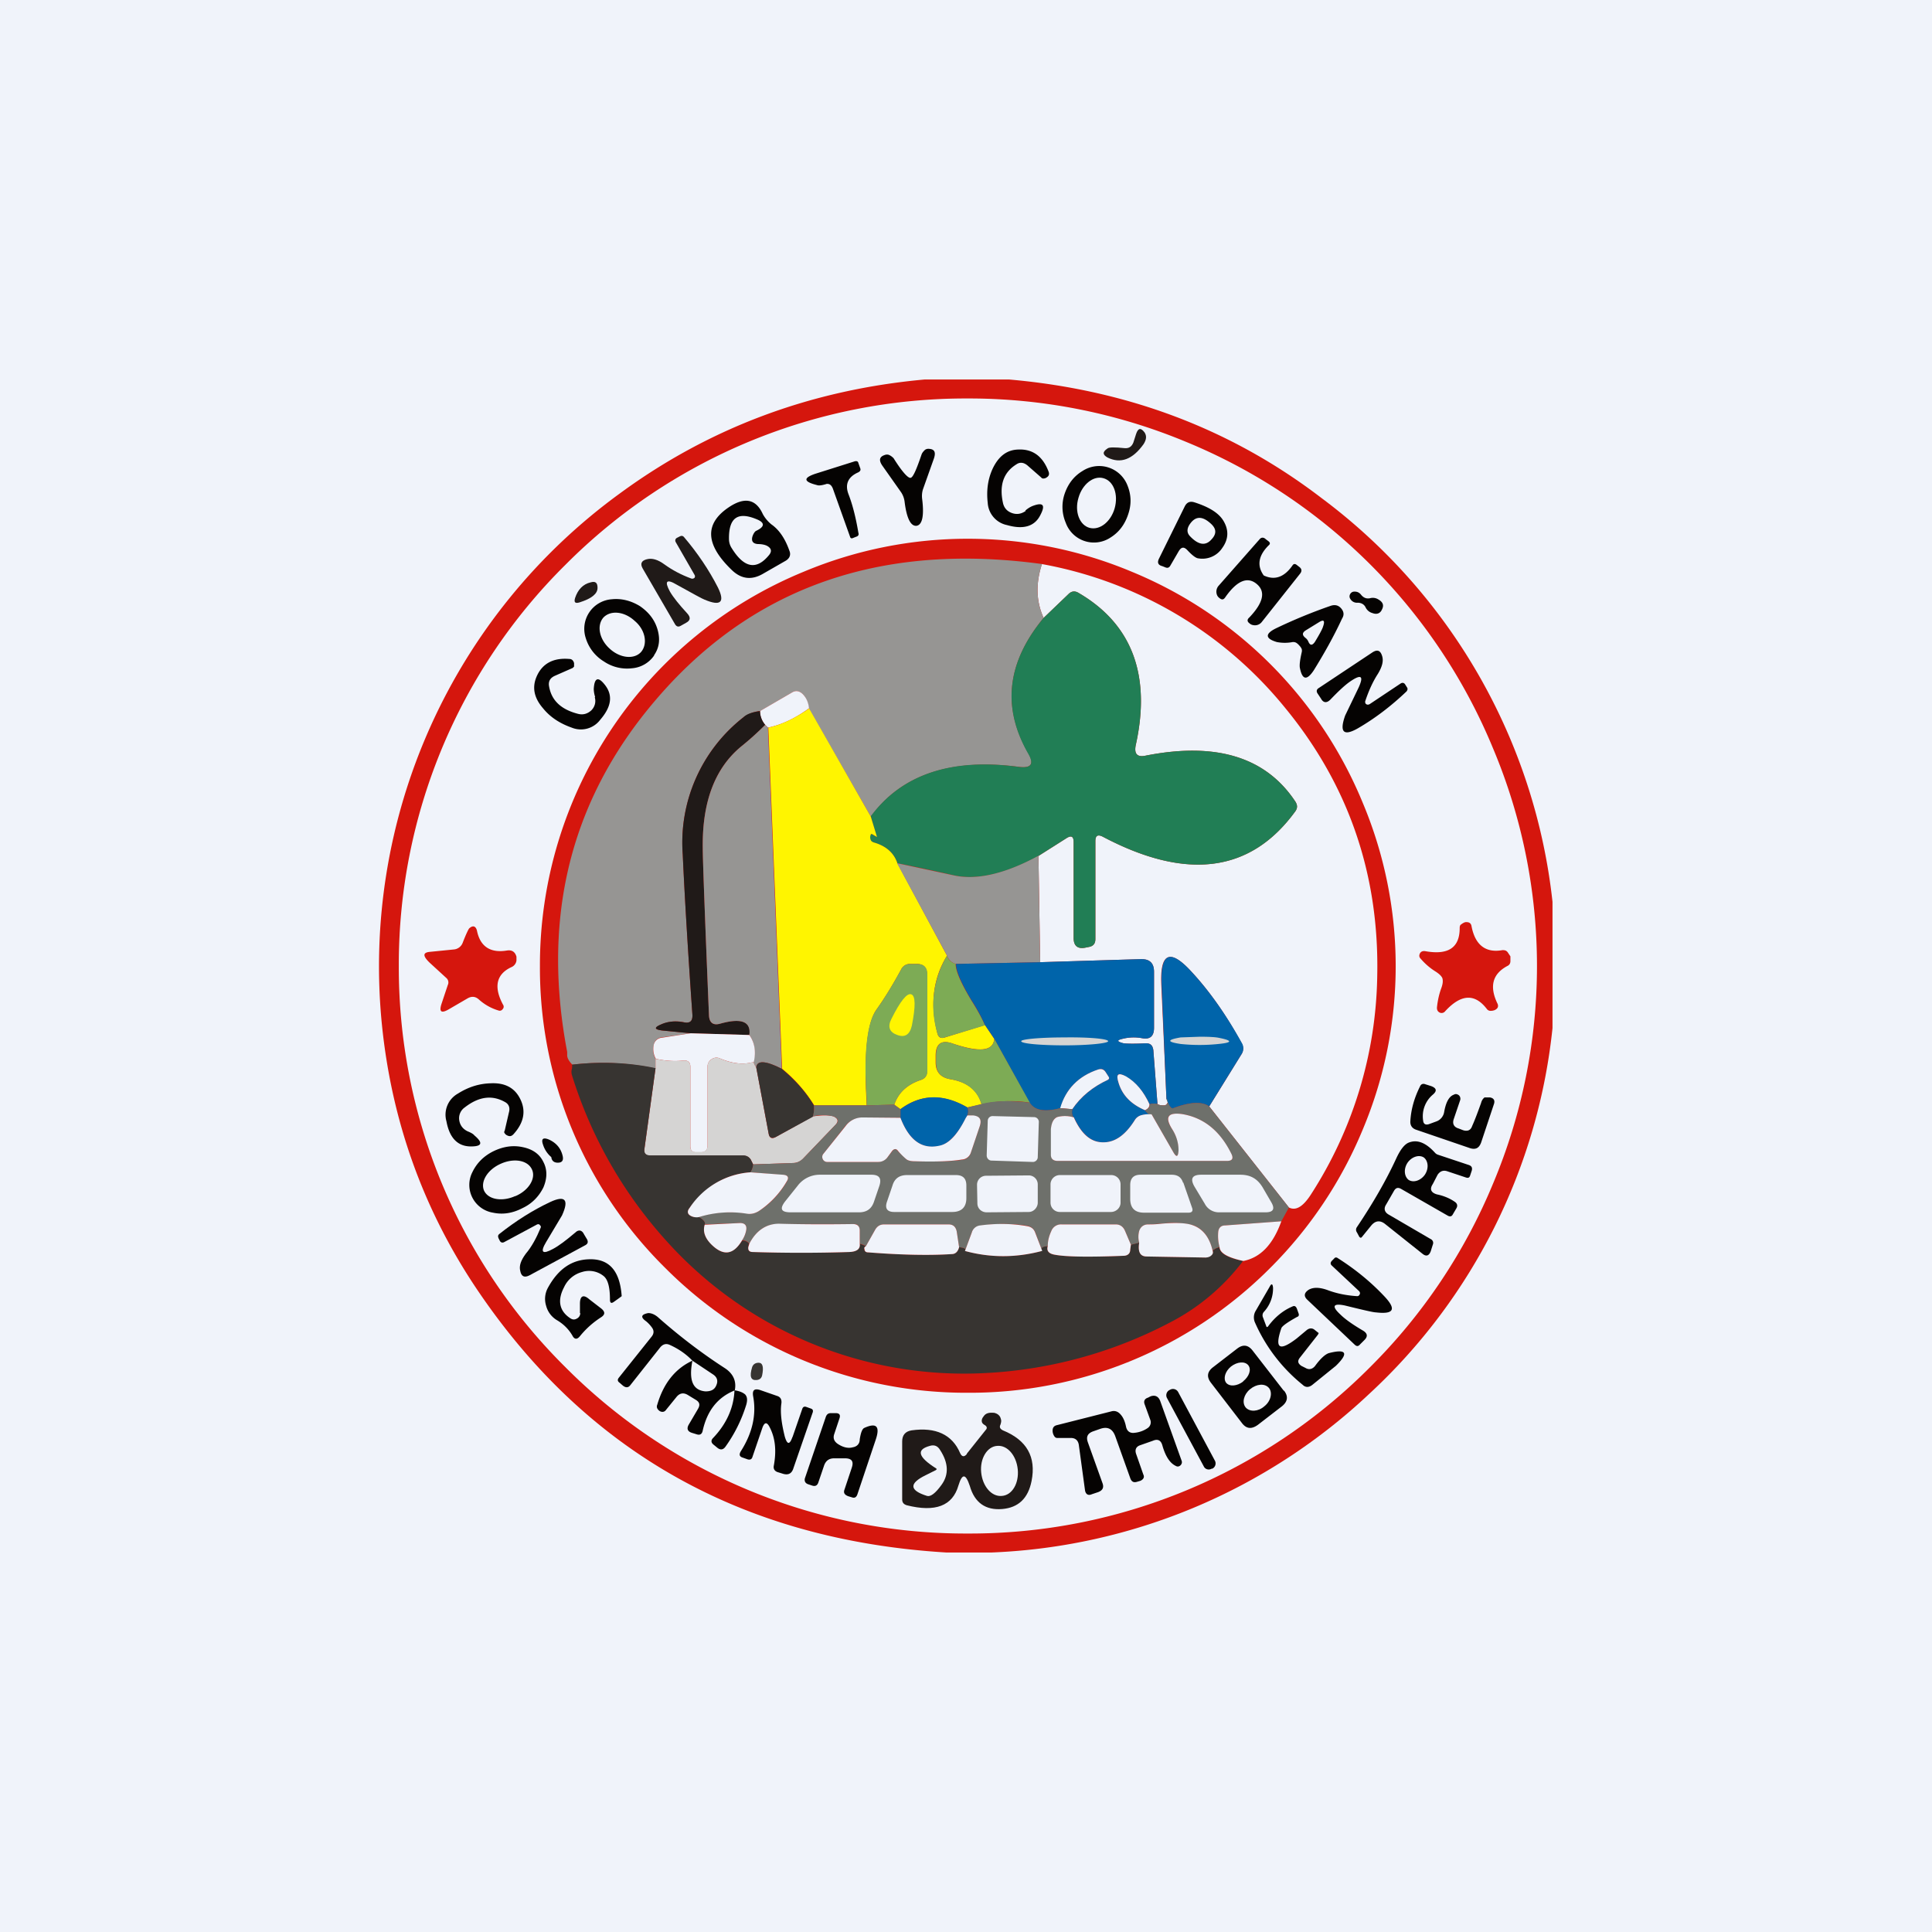 <!-- by TradingView --><svg width="56" height="56" viewBox="0 0 56 56" xmlns="http://www.w3.org/2000/svg"><path fill="#F0F3FA" d="M0 0h56v56H0z"/><path fill-rule="evenodd" d="M39.5 32.74a12.22 12.22 0 0 0 0-9.47 12.3 12.3 0 0 0-6.7-6.7 12.3 12.3 0 0 0-9.5 0A12.33 12.33 0 0 0 15.65 28a12.22 12.22 0 0 0 3.63 8.75 12.32 12.32 0 0 0 8.77 3.62 12.3 12.3 0 0 0 8.77-3.62 12.3 12.3 0 0 0 2.68-4.01Zm-4.45-.67L37.36 35c.2.1.4-.02.62-.35a12 12 0 0 0 1.94-6.37c.06-2.93-.83-5.52-2.66-7.75a11.79 11.79 0 0 0-7.06-4.18c-.18.56-.17 1.08.05 1.56l.72-.69c.09-.09.19-.1.3-.03 1.54.9 2.1 2.38 1.65 4.41-.05.25.04.36.3.3 2.04-.4 3.48.05 4.33 1.34.06.1.06.18 0 .27-1.29 1.78-3.15 2.03-5.59.74-.14-.07-.21-.03-.21.13v2.84c0 .14-.07.21-.2.23l-.1.02c-.22.04-.33-.06-.33-.28v-2.78c0-.17-.07-.2-.2-.12l-.82.52.05 3.08 2.93-.09c.25 0 .37.12.37.37v1.62c0 .25-.12.35-.36.3a1.34 1.34 0 0 0-.55.02c-.18.04-.17.08.02.13.07.01.29.02.65 0 .14 0 .2.06.22.2l.12 1.56c.04.03.1.04.18.04.07 0 .1-.04.12-.1 0-.04 0-.06-.04-.09l-.15-3.32c-.04-.92.26-1.04.88-.36.51.55 1 1.24 1.45 2.07a.3.3 0 0 1 0 .31l-.94 1.52Z" fill="#D5160D"/><path fill-rule="evenodd" d="M38.31 14.44c-2.61-2-5.63-3.14-9.06-3.44H26.8c-3.3.3-6.24 1.4-8.83 3.3a16.95 16.95 0 0 0-6.9 15.4c.28 2.77 1.18 5.29 2.68 7.56 3.19 4.8 7.75 7.38 13.68 7.74h1.31a16.96 16.96 0 0 0 10.95-4.6A16.8 16.8 0 0 0 45 29.8v-3.66a16.87 16.87 0 0 0-6.69-11.7Zm4.97 19.86a16.26 16.26 0 0 0 0-12.6 16.34 16.34 0 0 0-8.92-8.9 16.36 16.36 0 0 0-6.31-1.25 16.36 16.36 0 0 0-11.66 4.82A16.3 16.3 0 0 0 11.56 28a16.3 16.3 0 0 0 4.83 11.63 16.36 16.36 0 0 0 11.66 4.82 16.36 16.36 0 0 0 11.66-4.82 16.3 16.3 0 0 0 3.57-5.33Z" fill="#D5160D"/><path d="m32.85 12.83.08-.25c.06-.18.14-.19.25-.04.06.1.05.2-.03.33-.32.45-.67.58-1.05.39-.14-.08-.15-.16 0-.26.04-.04.21-.04.5-.01.12.01.2-.04.25-.16Z" fill="#201A18"/><path d="M26.57 15.24c-.17.02-.29-.21-.35-.7a.64.64 0 0 0-.1-.27l-.55-.78c-.1-.15-.08-.25.07-.3a.19.19 0 0 1 .11-.01c.06.02.11.06.15.1.25.4.42.58.49.57.07 0 .17-.23.32-.67.02-.06.06-.1.1-.14a.17.17 0 0 1 .12-.03c.16.01.2.1.14.28l-.32.9a.67.67 0 0 0-.02.28c.06.49 0 .74-.16.77ZM29.72 14.8a.72.72 0 0 1 .2-.13c.31-.12.39-.04.24.25-.16.33-.48.44-.97.3a.7.7 0 0 1-.56-.64c-.04-.36 0-.68.14-.99.17-.36.41-.55.74-.56.42-.02.71.19.88.63.03.07.02.13-.04.17a.17.17 0 0 1-.1.04c-.02 0-.05 0-.07-.03l-.4-.35c-.11-.09-.22-.1-.32-.03-.37.23-.5.6-.39 1.11.03.15.12.25.26.3.14.05.27.03.4-.06ZM23.95 14.03c-.13.04-.22.05-.27.03-.4-.1-.4-.21-.04-.33l1.14-.36c.05-.01.09 0 .1.05l.05.14c.03.07 0 .1-.05.13-.3.13-.4.35-.28.65.1.26.2.62.28 1.1.02.06 0 .1-.07.12l-.1.04c-.03.01-.06 0-.07-.04l-.5-1.4c-.04-.1-.1-.15-.2-.13ZM31.43 15.68a.87.87 0 0 1-.54-.53 1.17 1.17 0 0 1-.03-.84c.1-.29.27-.51.52-.66a.88.88 0 0 1 1.3.42c.11.27.12.55.02.84-.1.3-.27.52-.51.67a.87.87 0 0 1-.76.1Z" fill="#050302"/><path d="M31.26 14.43c-.12.4.03.79.32.87.3.08.62-.18.73-.57.11-.4-.03-.79-.33-.87-.29-.08-.61.18-.72.57Z" fill="#F0F3FA"/><path d="M22.36 15.2c.23.16.4.42.52.76.05.12.01.22-.1.29l-.68.39c-.32.18-.61.14-.87-.1-.79-.75-.82-1.36-.1-1.84.45-.3.78-.24.98.2.06.11.14.21.25.3ZM34.17 15.97l-.25.43c-.03.05-.07.07-.13.05l-.1-.04c-.12-.03-.15-.1-.1-.21l.75-1.52c.06-.12.15-.16.28-.12.44.14.72.32.85.55.15.26.14.52-.04.77a.69.69 0 0 1-.72.3c-.07-.02-.17-.1-.3-.24-.1-.1-.17-.08-.24.03Z" fill="#050302"/><path d="M21.97 15.77c.11 0 .2.02.26.05.13.07.15.16.06.27-.36.44-.72.38-1.08-.2a.48.48 0 0 1-.08-.26c-.01-.62.25-.81.8-.58.25.1.24.22-.02.34-.03.02-.07.07-.1.16-.04.14.02.21.16.22ZM34.47 15.22c.17-.27.38-.28.65-.02.14.14.14.28 0 .43-.17.2-.38.17-.62-.08-.1-.1-.1-.21-.03-.33Z" fill="#F0F3FA"/><path d="m20.13 16.66-.54-.94c-.03-.05-.02-.1.03-.13l.08-.04c.05-.03.09-.02.12.01.4.47.73.96.99 1.47.21.43.08.55-.39.35-.06-.02-.33-.17-.8-.43-.3-.18-.37-.11-.2.2.1.17.27.38.5.63.1.11.1.2-.03.27l-.16.09c-.07.04-.12.02-.16-.04l-.94-1.62c-.08-.14-.04-.23.12-.27.15-.04.32.01.51.15.22.16.48.3.78.41.04.01.06 0 .09-.02.02-.03.02-.06 0-.09Z" fill="#201A18"/><path d="M36.63 16.68c.32.15.6.05.84-.3.03-.04.07-.04.11-.01l.09.07c.06.05.07.11.02.18l-1.11 1.4a.25.25 0 0 1-.25.1.2.2 0 0 1-.11-.05c-.07-.05-.08-.11-.01-.17.41-.43.48-.75.22-.97-.27-.23-.58-.1-.92.39-.05.07-.1.07-.17.01a.2.2 0 0 1-.07-.1.26.26 0 0 1 .06-.26l1.18-1.34c.05-.06.12-.06.18 0l.08.06c.05.04.05.08 0 .12-.3.3-.34.59-.14.87Z" fill="#050302"/><path d="M30.2 16.36c-.18.55-.17 1.07.05 1.55-1.07 1.3-1.21 2.6-.44 3.93.17.3.08.43-.26.39-1.98-.26-3.42.22-4.31 1.44l-1.8-3.14a.66.66 0 0 0-.18-.42c-.1-.09-.2-.1-.3-.04l-.93.54a.97.97 0 0 0-.48.18 4.61 4.61 0 0 0-1.76 3.98c.05 1.1.14 2.65.28 4.64.01.19-.07.26-.25.22a1.08 1.08 0 0 0-.65.06c-.22.1-.21.15.03.18l.82.08-.84.12a.26.26 0 0 0-.23.21.58.58 0 0 0 .05.41v.28a7.41 7.41 0 0 0-2.41-.11c-.1-.1-.15-.2-.15-.27v-.1c-.7-3.67 0-6.86 2.08-9.6 2.83-3.7 6.72-5.22 11.69-4.54Z" fill="#969593"/><path d="M16.67 17.33c.08-.24.23-.4.45-.45.14-.04.2.01.2.16 0 .17-.17.31-.52.42-.13.04-.17 0-.13-.13Z" fill="#201A18"/><path d="M30.1 24.81c-.98.53-1.8.71-2.46.56-.48-.11-1.02-.23-1.63-.35-.1-.3-.33-.5-.69-.6a.14.14 0 0 1-.1-.1.18.18 0 0 1 0-.1c.02-.05.04-.06.08-.03l.11.07s.01 0 0 0l-.17-.6c.9-1.21 2.33-1.7 4.3-1.43.35.04.44-.08.26-.39-.76-1.33-.62-2.64.45-3.93l.72-.69c.09-.09.19-.1.3-.03 1.54.9 2.1 2.38 1.65 4.41-.05.25.04.36.3.3 2.04-.4 3.48.05 4.33 1.34.06.1.06.18 0 .27-1.29 1.78-3.15 2.03-5.59.74-.14-.07-.21-.03-.21.13v2.84c0 .14-.07.21-.2.23l-.1.02c-.22.04-.33-.06-.33-.28v-2.78c0-.17-.07-.2-.2-.12l-.82.52Z" fill="#217E55"/><path d="M40.06 17.66c-.05.12-.15.16-.28.11a.31.31 0 0 1-.2-.17c-.04-.08-.12-.13-.23-.13a.22.22 0 0 1-.21-.11.13.13 0 0 1-.01-.13.14.14 0 0 1 .1-.08c.1-.01.17.02.23.1.07.08.15.11.25.09a.3.3 0 0 1 .25.04c.12.07.16.16.1.28ZM18.96 19a.86.86 0 0 1-.64.37 1.2 1.2 0 0 1-.82-.2 1.2 1.2 0 0 1-.52-.67.86.86 0 0 1 .1-.75.86.86 0 0 1 .65-.38c.28-.03.56.04.82.2.26.18.43.4.51.68.08.28.05.52-.1.74ZM38.87 17.63c.08.09.1.19.03.3-.25.54-.53 1.03-.82 1.5-.2.3-.33.28-.4-.06-.02-.08 0-.24.05-.46a.19.19 0 0 0 0-.1.32.32 0 0 0-.07-.1.38.38 0 0 0-.09-.08.19.19 0 0 0-.1-.02 1.2 1.2 0 0 1-.46 0c-.34-.1-.35-.24-.02-.4a15 15 0 0 1 1.58-.65c.12-.04.22-.02.3.07Z" fill="#050302"/><path d="M17.67 18.8c.3.28.71.32.91.1.2-.23.13-.64-.18-.9-.3-.28-.7-.32-.91-.1-.2.23-.12.63.18.9ZM38.35 18.16c-.02.07-.1.22-.24.45-.08.11-.14.1-.19-.02a.26.26 0 0 0-.08-.1c-.1-.08-.1-.15.01-.22l.39-.24c.13-.08.17-.04.11.13Z" fill="#F0F3FA"/><path d="M39.57 20.33c0 .03 0 .06.03.08.03.02.06.02.1 0l.9-.6c.05-.03.1-.02.13.03l.05.08c.03.04.02.08-.01.12-.44.42-.91.78-1.41 1.07-.42.24-.54.11-.37-.37l.39-.81c.15-.33.08-.39-.21-.2-.17.11-.37.3-.61.55-.1.1-.2.1-.27-.03l-.1-.15c-.04-.06-.03-.12.04-.16l1.55-1.03c.14-.09.23-.06.28.1.05.15 0 .32-.12.52-.15.23-.27.5-.37.8ZM17.25 20.2a.8.8 0 0 1-.04-.23c.02-.33.13-.37.33-.11.23.3.18.63-.14 1a.7.7 0 0 1-.83.23c-.34-.12-.62-.3-.83-.56-.26-.3-.32-.6-.19-.91.16-.38.48-.56.95-.52.08 0 .12.05.14.12v.1c-.02.02-.03.04-.06.05l-.5.22c-.13.06-.18.15-.17.27.06.43.34.7.84.83.15.04.28 0 .39-.1.1-.1.14-.24.1-.38Z" fill="#050302"/><path d="M23.45 20.53c-.41.3-.8.48-1.19.56l-.08-.08a.59.59 0 0 1-.15-.4l.93-.54c.1-.06.2-.05.3.04.1.1.17.23.19.42Z" fill="#F0F3FA"/><path d="M22.03 20.6c0 .15.05.29.15.41-.22.22-.45.43-.7.63-.76.63-1.13 1.6-1.11 2.95 0 .32.06 1.93.18 4.84.01.22.12.3.33.24.61-.17.9-.06.84.33l-1.7-.05-.82-.08c-.24-.03-.25-.09-.03-.18.2-.09.42-.1.64-.06.19.04.27-.03.26-.22-.14-1.99-.23-3.54-.28-4.64a4.61 4.61 0 0 1 1.76-3.98c.1-.1.27-.15.48-.18Z" fill="#201A18"/><path d="m23.45 20.53 1.79 3.14.18.59-.12-.07c-.04-.03-.06-.02-.07.03a.18.18 0 0 0 0 .1c.01.05.04.08.1.1.35.1.58.3.68.6l1.44 2.68c-.4.65-.5 1.4-.28 2.25.03.12.1.16.22.12l1.16-.36.27.4c-.03.36-.42.4-1.2.14-.33-.12-.5 0-.5.35v.19c0 .28.14.44.42.49.49.08.8.32.91.73l-.41.09c-.7-.4-1.35-.39-1.94.05l-.18-.13c.12-.35.38-.59.78-.72.11-.04.17-.12.17-.24v-2.82c0-.2-.1-.3-.3-.3h-.19a.28.28 0 0 0-.26.16c-.25.46-.49.85-.72 1.17-.24.35-.34 1.1-.3 2.27l.02.5H23.6a4.22 4.22 0 0 0-.93-1.06l-.4-9.89c.38-.08.78-.27 1.19-.56Z" fill="#FFF500"/><path d="m22.26 21.1.4 9.88c-.47-.24-.72-.25-.74-.04a.46.46 0 0 1-.08-.16c.07-.31.03-.57-.12-.78.05-.39-.23-.5-.84-.33-.2.06-.32-.02-.33-.24-.12-2.9-.18-4.52-.18-4.84-.02-1.34.35-2.32 1.11-2.95.25-.2.48-.41.7-.63l.08.08ZM30.1 24.81l.05 3.08-2.45.05a.38.38 0 0 1-.25-.24L26 25.02l1.63.35c.66.15 1.48-.03 2.46-.56Z" fill="#969593"/><path d="M43.78 27.72v.14c0 .05-.02.1-.07.13-.45.23-.55.6-.3 1.11.03.08 0 .14-.09.18a.32.32 0 0 1-.12.02.13.13 0 0 1-.1-.05c-.35-.46-.75-.44-1.21.06a.13.13 0 0 1-.16.04c-.06-.03-.08-.08-.08-.14.02-.2.06-.38.12-.55.05-.13.06-.22.04-.3-.02-.06-.09-.13-.2-.2-.16-.1-.3-.22-.43-.37-.05-.05-.05-.1-.02-.16.03-.05.08-.07.15-.06.67.12 1-.1 1-.67 0-.05.01-.09.05-.11a.32.32 0 0 1 .11-.06c.1-.01.16.02.18.1.1.55.4.8.9.71.07 0 .11.01.15.06l.08.12ZM13.55 28.94l-.55.32c-.21.12-.28.07-.2-.17l.18-.54a.17.17 0 0 0-.04-.2l-.48-.44c-.21-.2-.21-.3 0-.32l.7-.07a.3.3 0 0 0 .25-.19c.1-.26.17-.4.19-.42.11-.1.2-.07.23.09.1.45.4.63.87.55.14-.02.23.04.27.18v.11a.24.24 0 0 1-.14.19c-.44.2-.53.57-.25 1.09a.1.1 0 0 1-.01.13.1.1 0 0 1-.12.04 1.47 1.47 0 0 1-.57-.32c-.1-.09-.21-.1-.33-.03Z" fill="#D5160D"/><path d="M27.7 27.94c0 .21.16.57.47 1.08.2.32.32.55.38.7l-1.16.35c-.11.04-.19 0-.22-.12a2.8 2.8 0 0 1 .28-2.25c.04.13.13.2.25.24Z" fill="#7DAB55"/><path d="M33.55 32a.4.4 0 0 0-.23.01c-.17-.37-.4-.64-.68-.8-.23-.14-.3-.08-.22.17.11.37.37.63.77.8.07.1.13.14.2.12-.12 0-.21 0-.28.02a.32.32 0 0 0-.22.15c-.27.43-.57.64-.9.64-.35.01-.64-.23-.86-.72-.05-.03-.07-.11-.05-.24.26-.37.6-.65 1.03-.85.04-.02.05-.04.03-.08l-.09-.14c-.05-.09-.12-.11-.21-.08-.58.19-.95.57-1.1 1.12-.45.12-.75.07-.9-.16l-1.02-1.85-.27-.4a4.86 4.86 0 0 0-.38-.7c-.3-.5-.46-.86-.46-1.07l2.44-.05 2.93-.09c.25 0 .37.12.37.37v1.62c0 .25-.12.35-.36.3a1.34 1.34 0 0 0-.55.02c-.17.04-.17.08.03.13.06.01.28.02.64 0 .14 0 .2.06.22.2l.12 1.56ZM35.05 32.07c-.21-.15-.56-.13-1.04.05-.06.03-.13-.06-.2-.27l-.14-3.32c-.04-.92.25-1.04.87-.36.51.55 1 1.24 1.46 2.07a.3.3 0 0 1-.01.31l-.94 1.52Z" fill="#0064AA"/><path d="m25.92 32.02-.8.02c0-.1 0-.27-.02-.5-.05-1.16.05-1.92.3-2.27.23-.32.47-.71.72-1.17.05-.1.14-.16.26-.16h.2c.2 0 .3.1.3.3v2.82c0 .12-.07.2-.18.24-.4.13-.66.37-.78.72Z" fill="#7DAB55"/><path d="M26.41 28.82c.13.04.13.35.02.91-.06.26-.2.35-.42.27-.23-.08-.29-.24-.17-.47.26-.52.45-.75.57-.71Z" fill="#FFF500"/><path d="M21.72 30c.15.21.2.47.13.78-.3.09-.62.05-.98-.1a.24.24 0 0 0-.24.02.24.24 0 0 0-.12.2v2.3c0 .13-.06.2-.2.2h-.13c-.12 0-.17-.06-.17-.18v-2.3c0-.13-.07-.19-.2-.18-.26.03-.53.01-.8-.05a.58.58 0 0 1-.06-.41.26.26 0 0 1 .23-.2l.84-.13 1.7.05Z" fill="#F0F3FA"/><path d="M29.85 31.96a3.75 3.75 0 0 0-1.4.05c-.12-.4-.42-.65-.91-.73-.28-.05-.41-.21-.41-.49v-.2c0-.34.16-.46.49-.34.78.27 1.17.22 1.2-.14l1.03 1.85Z" fill="#7DAB55"/><path d="M30.86 30.3c.7 0 1.26-.06 1.26-.12 0-.07-.56-.12-1.26-.11-.7 0-1.26.05-1.26.11 0 .07.56.12 1.26.12ZM34.78 30.05c.26 0 .44.01.54.03.41.08.41.14 0 .18a5.24 5.24 0 0 1-1.1 0c-.4-.06-.4-.12 0-.19l.56-.02ZM21.84 30.78c.02.07.05.12.08.16l.36 1.92c.02.12.09.16.2.1l1.08-.6c.27-.04.47-.04.6 0 .13.06.15.14.06.24l-.93.97a.4.4 0 0 1-.29.14l-1.17.04-.05-.1a.24.24 0 0 0-.23-.15h-2.7c-.13 0-.2-.07-.17-.2l.32-2.33v-.28c.28.06.55.08.81.05.13-.01.2.05.2.18v2.3c0 .12.05.17.17.17h.13c.13 0 .2-.06.2-.2v-2.28c0-.1.04-.16.12-.21a.24.24 0 0 1 .24-.02c.35.15.68.19.97.1Z" fill="#D5D4D3"/><path d="m19 30.97-.32 2.32c-.02.14.04.2.18.2h2.69c.1 0 .19.06.23.16l.05.1a.46.46 0 0 1-.08.23c-.71.05-1.3.4-1.76 1.03-.09.11-.06.2.07.25.05.02.12.02.19.01.14.08.2.15.18.22-.07.2 0 .41.23.62.32.3.6.25.85-.15.08 0 .15.02.2.09a.47.47 0 0 0-.02.1c-.01.1.03.14.12.14.95.03 1.88.03 2.81 0 .22-.01.32-.09.3-.24l.18.07c-.04.02-.06.05-.05.1.01.05.05.08.11.08 1.01.08 1.82.09 2.43.05.11 0 .18-.08.21-.2.16.02.22.06.17.11.74.2 1.48.2 2.23 0-.05-.08 0-.13.17-.14-.04.14.03.22.2.25.34.06 1 .07 1.99.03.12 0 .2-.06.2-.18l.02-.14.24-.06c-.04.26.03.4.21.4l1.69.03a.3.3 0 0 0 .15-.04c.07-.04.1-.09.08-.15.07-.07.14-.1.2-.1 0 .16.23.3.68.39a6.24 6.24 0 0 1-2.15 1.8 12.9 12.9 0 0 1-5.34 1.45 11.6 11.6 0 0 1-9.24-3.85 12.8 12.8 0 0 1-2.72-4.78.32.32 0 0 1 0-.2.43.43 0 0 0 0-.11c.85-.1 1.66-.06 2.42.1Z" fill="#373431"/><path d="M22.66 30.98c.38.32.7.67.93 1.06.01.14 0 .25-.03.33l-1.08.59c-.11.05-.18.02-.2-.1l-.36-1.92c.02-.21.27-.2.74.04Z" fill="#373431"/><path d="m31.08 32.15-.35-.03c.16-.55.53-.93 1.1-1.12.1-.03.17 0 .22.08l.09.14c.02.04 0 .06-.03.08-.43.2-.78.48-1.03.85ZM33.32 32.01c0 .07-.04.13-.13.17-.4-.17-.66-.43-.77-.8-.08-.25-.01-.3.22-.18.29.17.51.44.68.81Z" fill="#F0F3FA"/><path d="M13.55 32.79c.1.04.17.08.2.12.26.22.22.32-.1.32-.38 0-.62-.24-.71-.73a.7.7 0 0 1 .33-.8c.3-.19.61-.29.95-.3.4-.02.67.12.83.4.21.37.15.73-.17 1.08-.05.05-.1.07-.18.03a.16.16 0 0 1-.07-.06c-.02-.02-.02-.05 0-.08l.12-.52c.04-.14 0-.24-.1-.3-.38-.22-.77-.17-1.18.15a.38.38 0 0 0-.16.36c.02.15.1.26.24.33ZM42.14 32.43c-.05.14 0 .24.14.28l.13.05c.13.04.22 0 .26-.12.09-.2.17-.42.26-.67.02-.08.06-.13.1-.16h.16c.11.02.15.09.11.2l-.37 1.11c-.06.16-.16.21-.32.16l-1.55-.53c-.13-.04-.19-.13-.18-.26.02-.33.11-.66.28-1 .03-.07.09-.09.16-.06l.16.05c.16.06.18.14.05.25a.82.82 0 0 0-.28.75c.01.1.07.14.18.1l.19-.07a.35.35 0 0 0 .24-.28c.05-.28.14-.45.28-.5.05-.03.1-.02.15.02.04.04.05.1.03.15l-.18.53Z" fill="#050302"/><path d="M28.04 32.1a.3.3 0 0 1 0 .23l-.05.09c-.24.47-.5.74-.77.8-.5.1-.87-.17-1.12-.82v-.25c.6-.44 1.24-.46 1.94-.05Z" fill="#0064AA"/><path d="M35.05 32.07 37.36 35l-.22.4-1.63.12c-.12 0-.19.07-.2.2-.02.12 0 .27.04.43a.39.39 0 0 0-.2.1c-.1-.4-.29-.64-.58-.74a2.47 2.47 0 0 0-.9-.04l-.39.02c-.13 0-.22.07-.26.2-.03.09-.03.2 0 .33l-.24.06-.17-.4a.28.28 0 0 0-.27-.19h-1.57a.3.3 0 0 0-.3.2c-.06.13-.1.27-.1.43-.16.01-.22.06-.16.14l-.2-.53a.3.3 0 0 0-.24-.2c-.45-.07-.9-.07-1.36 0a.28.28 0 0 0-.24.19l-.2.54c.05-.05 0-.09-.17-.11l-.07-.46c-.03-.13-.1-.2-.24-.2h-1.86c-.12 0-.2.05-.26.15l-.27.48a.65.65 0 0 0-.18-.07v-.38c0-.13-.07-.2-.2-.19h-2.14c-.37-.01-.65.18-.86.57a.25.25 0 0 0-.21-.1.77.77 0 0 0 .12-.3c.02-.13-.04-.2-.18-.2l-1.02.04c.02-.07-.04-.14-.18-.22.45-.14.92-.17 1.4-.1.13.03.24 0 .35-.07.32-.2.59-.49.8-.84.08-.13.04-.2-.1-.2l-.95-.08a.46.46 0 0 0 .08-.23l1.17-.04c.1 0 .2-.05.29-.14l.93-.97c.1-.1.08-.18-.06-.24a1.18 1.18 0 0 0-.6 0 .75.75 0 0 0 .03-.32h1.53l.8-.02.18.13v.25h-1.09a.6.6 0 0 0-.5.23l-.64.81a.14.14 0 0 0-.02.16c.03.05.07.08.13.08h1.47c.1 0 .2-.05.27-.13l.14-.18c.06-.08.11-.08.17 0l.24.23c.05.04.13.06.25.06.6.02 1.06 0 1.36-.04a.29.29 0 0 0 .26-.21l.26-.77c.06-.19 0-.29-.2-.3l-.16-.01a.3.3 0 0 0 0-.23l.41-.1c.38-.1.85-.1 1.4-.04.14.23.44.28.88.16l.35.03c-.02.13 0 .21.05.24a.87.87 0 0 0-.49-.01c-.1.04-.16.16-.17.35v.74c0 .12.06.18.18.18h4.91c.16 0 .2-.07.13-.2-.33-.68-.81-1.06-1.44-1.16-.4-.05-.5.09-.28.43.13.2.2.4.19.62 0 .2-.06.22-.16.04l-.62-1.08c-.06.02-.12-.02-.19-.12.1-.04.14-.1.13-.17a.4.4 0 0 1 .23-.01c.04.03.1.04.19.04.06 0 .1-.04.11-.1 0-.04 0-.06-.04-.09.07.2.14.3.2.27.48-.18.83-.2 1.04-.05Z" fill="#6E706B"/><path d="M26.1 32.4c.25.65.62.92 1.12.81.28-.05.53-.32.77-.8l.05-.08h.16c.2.02.26.12.2.31l-.26.77a.29.29 0 0 1-.26.2c-.3.05-.76.07-1.36.05-.12 0-.2-.02-.25-.06a2.08 2.08 0 0 1-.24-.24c-.05-.07-.11-.07-.17 0l-.14.19a.33.33 0 0 1-.27.13h-1.47a.14.14 0 0 1-.13-.08.14.14 0 0 1 .02-.16l.64-.8a.6.6 0 0 1 .5-.25l1.1.01ZM29.97 32.38l-1.2-.03a.14.14 0 0 0-.14.14l-.03 1c0 .08.06.15.14.15l1.2.04c.07 0 .14-.06.14-.14l.03-1a.14.14 0 0 0-.14-.16ZM31.13 32.4c.22.48.5.72.86.71.33 0 .63-.21.9-.64a.32.32 0 0 1 .21-.15c.08-.02.17-.03.28-.02l.62 1.08c.1.18.15.16.16-.04 0-.21-.06-.42-.19-.62-.21-.34-.12-.48.28-.43.63.1 1.11.48 1.44 1.15.07.14.03.21-.13.21h-4.9c-.13 0-.2-.06-.2-.18v-.74c.02-.2.08-.3.18-.35a.86.86 0 0 1 .49.01Z" fill="#F0F3FA"/><path d="M15.98 33.54a.78.78 0 0 1-.24-.36c-.06-.17 0-.22.17-.15.22.1.35.26.4.48.03.14-.03.2-.17.19-.1-.01-.15-.07-.16-.16ZM40.26 35.21l1.2.7c.07.03.1.1.07.17l-.06.19c-.05.13-.13.16-.24.07l-1.08-.86c-.15-.12-.29-.1-.41.05l-.26.32c-.03.04-.05.03-.08 0l-.07-.13a.13.13 0 0 1 0-.15c.47-.7.85-1.36 1.14-1.99.12-.26.24-.41.36-.46.25-.1.5 0 .77.3a.2.2 0 0 0 .08.05l.9.3c.08.03.1.08.08.16l-.05.15c-.02.06-.06.07-.12.05l-.54-.18c-.12-.04-.21 0-.28.1l-.14.27c-.1.15-.05.25.12.3.2.04.38.12.51.21.08.05.1.12.05.2l-.1.17c-.03.06-.08.07-.14.04l-1.36-.78c-.09-.05-.15-.03-.2.05l-.23.4c-.08.12-.05.23.08.3ZM15.75 33.68c.12.23.11.48 0 .74-.13.26-.33.47-.61.6-.29.15-.57.19-.85.13a.82.82 0 0 1-.6-.44.81.81 0 0 1 0-.73c.13-.27.33-.47.61-.61.29-.14.57-.18.85-.12.29.06.49.2.6.43Z" fill="#050302"/><path d="M40.8 33.7c-.12.18-.1.4.03.5.14.09.35.02.47-.15.12-.18.1-.4-.03-.5-.14-.09-.35-.02-.47.15ZM14.94 34.67c.38-.16.6-.51.48-.77-.12-.27-.52-.34-.9-.17-.39.17-.6.52-.49.78.12.26.52.33.9.16ZM21.75 33.98l.94.07c.15.01.19.08.11.2a2.6 2.6 0 0 1-.8.85c-.11.07-.23.1-.35.08a3.06 3.06 0 0 0-1.4.1.37.37 0 0 1-.19-.02c-.13-.05-.16-.14-.07-.25a2.3 2.3 0 0 1 1.76-1.03ZM23.77 34.05h1.49c.22 0 .3.1.23.32l-.16.47c-.07.2-.21.3-.43.3h-1.98c-.28 0-.33-.1-.16-.32l.36-.45a.8.8 0 0 1 .65-.32ZM27.6 35.13h-1.68c-.2 0-.28-.1-.21-.3l.16-.47c.06-.2.2-.3.42-.3h1.42c.2 0 .3.1.3.3v.37c0 .26-.14.4-.41.4ZM32.2 34.06h-1.48a.27.27 0 0 0-.27.28v.52c0 .15.12.27.27.27h1.48c.15 0 .28-.12.28-.27v-.53a.27.27 0 0 0-.28-.27ZM34.3 34.28l.25.72c.04.1 0 .15-.1.15h-1.29c-.27 0-.4-.14-.4-.4v-.4c0-.2.1-.3.3-.3h.9c.17 0 .28.07.33.23ZM34.82 34.05h1.13c.3 0 .5.12.65.37l.25.43c.11.19.06.29-.17.29h-1.34a.46.46 0 0 1-.42-.25l-.3-.5c-.13-.23-.06-.34.2-.34ZM29.8 34.07l-1.22.01a.26.26 0 0 0-.26.27l.01.53c0 .15.12.26.27.26l1.22-.01c.14 0 .26-.13.26-.27v-.53a.26.26 0 0 0-.27-.26Z" fill="#F0F3FA"/><path d="M15.67 35.59c.02-.03 0-.06-.02-.08-.02-.03-.05-.03-.08-.02l-.95.51c-.05.03-.1.02-.13-.03l-.04-.08c-.02-.05-.02-.09.02-.12.48-.38.97-.69 1.48-.93.43-.2.55-.07.34.39l-.46.77c-.18.3-.11.37.2.2.17-.09.38-.25.64-.47.1-.1.2-.08.26.05l.09.15c.03.07.02.12-.05.16l-1.63.88c-.14.07-.23.03-.26-.13-.04-.15.02-.31.16-.5.17-.2.31-.46.43-.75Z" fill="#050302"/><path d="M37.14 35.4c-.24.67-.6 1.05-1.1 1.15-.46-.1-.68-.23-.69-.4a1.24 1.24 0 0 1-.04-.43c.01-.13.08-.2.2-.2l1.63-.12ZM20.43 35.5l1.02-.05c.14 0 .2.07.18.2a.77.77 0 0 1-.12.3c-.24.41-.52.46-.85.16-.22-.2-.3-.41-.23-.62ZM24.92 36.05c.02.15-.08.23-.3.24-.93.03-1.86.03-2.8 0-.1 0-.14-.05-.13-.14l.03-.1c.2-.39.5-.58.86-.58.71.02 1.43.02 2.14.01.13 0 .2.06.2.19v.38ZM27.8 36.15c-.03.12-.1.2-.21.2-.6.04-1.42.03-2.43-.05-.06 0-.1-.03-.1-.09-.02-.04 0-.07.04-.09l.27-.48c.06-.1.14-.15.26-.15h1.86c.14 0 .21.07.24.2l.07.46ZM30.2 36.26c-.75.2-1.5.2-2.23 0l.2-.54a.28.28 0 0 1 .24-.2c.45-.06.9-.06 1.36.02.12.02.2.08.24.2l.2.52ZM32.78 36.08l-.02.14c0 .12-.08.18-.2.18-.99.04-1.65.03-1.98-.03-.18-.03-.25-.11-.21-.25 0-.16.04-.3.1-.43a.3.3 0 0 1 .3-.2h1.57c.13 0 .22.07.27.19l.17.4ZM35.15 36.26c.02.06 0 .11-.08.16a.3.3 0 0 1-.15.03l-1.68-.03c-.2 0-.26-.14-.22-.4a.66.66 0 0 1 0-.34c.04-.12.13-.19.26-.19.08 0 .21 0 .38-.02.43-.04.73-.02.9.04.3.1.5.35.59.75Z" fill="#F0F3FA"/><path d="M16.81 38.06v-.27c0-.23.1-.28.27-.13l.35.27c.12.1.11.18-.02.26-.23.15-.43.33-.6.54-.08.1-.16.1-.22-.02-.1-.17-.24-.32-.44-.44a.69.69 0 0 1-.32-.42.67.67 0 0 1 .05-.52c.3-.55.7-.83 1.24-.83.55 0 .85.35.9 1.07l-.08.06-.14.1c-.08.06-.12.04-.12-.06 0-.36-.06-.58-.18-.68a.67.67 0 0 0-.63-.12.8.8 0 0 0-.52.44c-.2.38-.14.69.18.9.06.04.12.05.19.01.06-.03.1-.09.1-.16ZM39.34 37.57c.03 0 .06-.02.07-.05.02-.03.01-.06-.01-.09l-.8-.75c-.04-.04-.04-.08 0-.13l.07-.07c.03-.04.07-.04.11-.01.52.33.98.71 1.37 1.13.33.36.24.5-.27.44-.07 0-.37-.07-.9-.2-.34-.07-.39.02-.13.26.14.14.37.3.66.47.13.08.14.17.04.27l-.13.13c-.05.06-.1.06-.16 0l-1.36-1.29c-.12-.11-.1-.21.04-.3.13-.07.3-.07.53.01.26.1.55.16.87.18ZM36.76 38.44c.2-.27.44-.46.7-.57.06-.03.1-.01.13.06l.05.14c.02.05 0 .09-.04.1-.29.16-.44.27-.46.33-.2.59-.06.68.44.3l.3-.25c.08-.06.16-.06.23 0l.1.08c.02 0 .01.03-.02.07l-.51.65c-.08.1-.06.17.04.24l.12.06c.1.06.2.04.28-.06.16-.22.3-.34.4-.37.51-.13.58 0 .2.37l-.68.55c-.1.08-.2.08-.28 0a4.8 4.8 0 0 1-1.39-1.82.37.37 0 0 1 .03-.33l.4-.69c.05-.1.09-.1.1.03a1 1 0 0 1-.27.7.15.15 0 0 0-.02.16l.09.24c.01.04.03.05.06.01ZM21.3 40.3c-.5.2-.8.59-.93 1.16-.02.11-.08.15-.19.11l-.13-.04c-.12-.04-.15-.12-.09-.23l.27-.46c.07-.12.05-.2-.07-.27l-.23-.14c-.12-.07-.23-.05-.32.06l-.3.37c-.04.06-.1.08-.17.05a.2.2 0 0 1-.09-.09.12.12 0 0 1 0-.1c.18-.62.52-1.05 1.02-1.28-.11.57.01.86.38.89.16 0 .26-.05.31-.17.06-.13.03-.24-.09-.32l-.6-.4c-.18-.19-.4-.34-.64-.45-.12-.06-.21-.03-.29.06l-.87 1.1c-.06.08-.14.08-.23 0l-.08-.07c-.06-.04-.07-.09-.02-.15l.95-1.19c.07-.09.07-.18 0-.27a.96.96 0 0 0-.16-.17c-.17-.12-.15-.2.06-.24.08 0 .17.03.27.11.61.54 1.26 1.04 1.94 1.48.25.16.35.38.3.64ZM37.22 40.31c.13.17.1.32-.06.45l-.7.54c-.18.13-.33.12-.46-.05l-.9-1.17c-.13-.17-.11-.32.06-.45l.7-.54c.17-.13.32-.11.45.06l.9 1.16Z" fill="#050302"/><path d="M36.03 40.04c.18-.14.25-.35.15-.47s-.32-.1-.5.04c-.17.14-.23.35-.14.47.1.12.32.1.5-.04Z" fill="#F0F3FA"/><path d="M21.8 39.63c.03-.09.1-.13.19-.13.12 0 .15.13.1.37-.02.08-.07.12-.15.13-.18.02-.22-.1-.14-.37Z" fill="#373431"/><path d="M36.65 40.76c.19-.15.24-.4.13-.53-.12-.14-.36-.12-.55.04-.18.15-.24.39-.12.53.12.13.36.12.54-.04Z" fill="#F0F3FA"/><path d="M21.3 40.3c.13.02.23.06.3.12.06.07.07.16.03.3a4.2 4.2 0 0 1-.6 1.21c-.07.1-.15.1-.23.04l-.11-.09c-.08-.06-.09-.13-.02-.2.4-.42.6-.89.62-1.39ZM22.97 41.66l.28-.81c.02-.07.06-.09.12-.07l.14.05c.05.02.06.05.05.1L23 42.55c-.05.17-.16.22-.33.16l-.13-.04c-.09-.03-.13-.1-.11-.19.08-.44.04-.8-.12-1.11-.08-.16-.15-.15-.21.01l-.29.85c-.02.07-.07.09-.14.07l-.14-.05c-.1-.03-.11-.09-.06-.18.34-.53.46-1.07.36-1.6-.03-.18.04-.23.2-.18l.49.17c.1.03.14.1.13.21-.04.26 0 .58.1.98.07.23.14.23.22 0ZM33.92 40.28l-.02.01a.17.17 0 0 0-.07.24l1.06 1.97c.04.09.15.12.23.07h.02a.17.17 0 0 0 .07-.24l-1.06-1.98a.17.17 0 0 0-.23-.07ZM32.93 42.14l.21.6c.04.08 0 .14-.08.18l-.1.03c-.1.03-.15 0-.19-.08l-.44-1.23c-.08-.23-.23-.3-.45-.22l-.2.07c-.16.06-.2.16-.15.31l.43 1.2c.04.12 0 .2-.13.25l-.18.06c-.11.05-.18 0-.2-.11l-.18-1.32c-.02-.13-.1-.2-.23-.2h-.38a.1.1 0 0 1-.1-.05.29.29 0 0 1-.05-.16c0-.09.04-.14.12-.16l1.58-.4c.1-.03.2 0 .28.1.07.08.12.2.15.35.03.13.12.19.25.17a.8.8 0 0 0 .38-.14.2.2 0 0 0 .07-.24l-.16-.44c-.04-.1 0-.17.1-.2a.68.68 0 0 1 .08-.04c.13-.04.22.01.27.14l.62 1.73c.02.05 0 .1-.03.13-.04.04-.09.05-.14.02-.17-.08-.3-.28-.39-.6-.04-.14-.13-.19-.27-.13l-.37.13c-.12.04-.16.13-.12.25ZM24.69 42.54c.06-.18 0-.27-.2-.27h-.31c-.15 0-.24.07-.29.2l-.17.5c-.03.09-.09.12-.18.09l-.12-.04c-.08-.03-.11-.09-.09-.17l.61-1.79c.03-.07.07-.1.15-.1h.13c.11 0 .15.05.11.16l-.15.45c-.04.12 0 .21.1.28.15.1.3.14.44.1.12-.02.2-.1.2-.23.03-.19.07-.3.13-.33.35-.16.46-.05.34.32l-.54 1.61c-.03.08-.08.11-.16.08l-.1-.03c-.11-.04-.15-.1-.11-.2l.21-.63Z" fill="#050302"/><path d="m28.02 42.14.55-.69c.05-.05.04-.1-.02-.14-.04-.02-.07-.05-.08-.07-.03-.06-.01-.13.05-.2.06-.08.15-.1.29-.09.1.02.18.08.2.18.02.04.01.1-.01.16-.04.08-.01.13.07.17.69.28.97.77.83 1.47-.1.5-.38.77-.85.81-.48.04-.8-.18-.94-.67-.12-.36-.22-.37-.33-.01-.17.59-.67.78-1.5.57-.09-.03-.13-.08-.13-.17v-1.68c0-.18.09-.29.27-.32.7-.1 1.18.12 1.41.66.05.11.12.12.2.02Z" fill="#201A18"/><path d="M27.13 42.6c.03 0 .03-.02 0-.04-.52-.33-.58-.54-.18-.65.13-.04.23 0 .3.12.24.37.26.71.04 1.01-.18.25-.32.35-.42.32-.51-.16-.53-.36-.04-.6l.3-.15ZM28.44 42.68c.04.4.3.71.6.68.3-.02.5-.37.46-.77-.04-.4-.3-.71-.6-.68-.29.02-.5.37-.46.77Z" fill="#F0F3FA"/></svg>